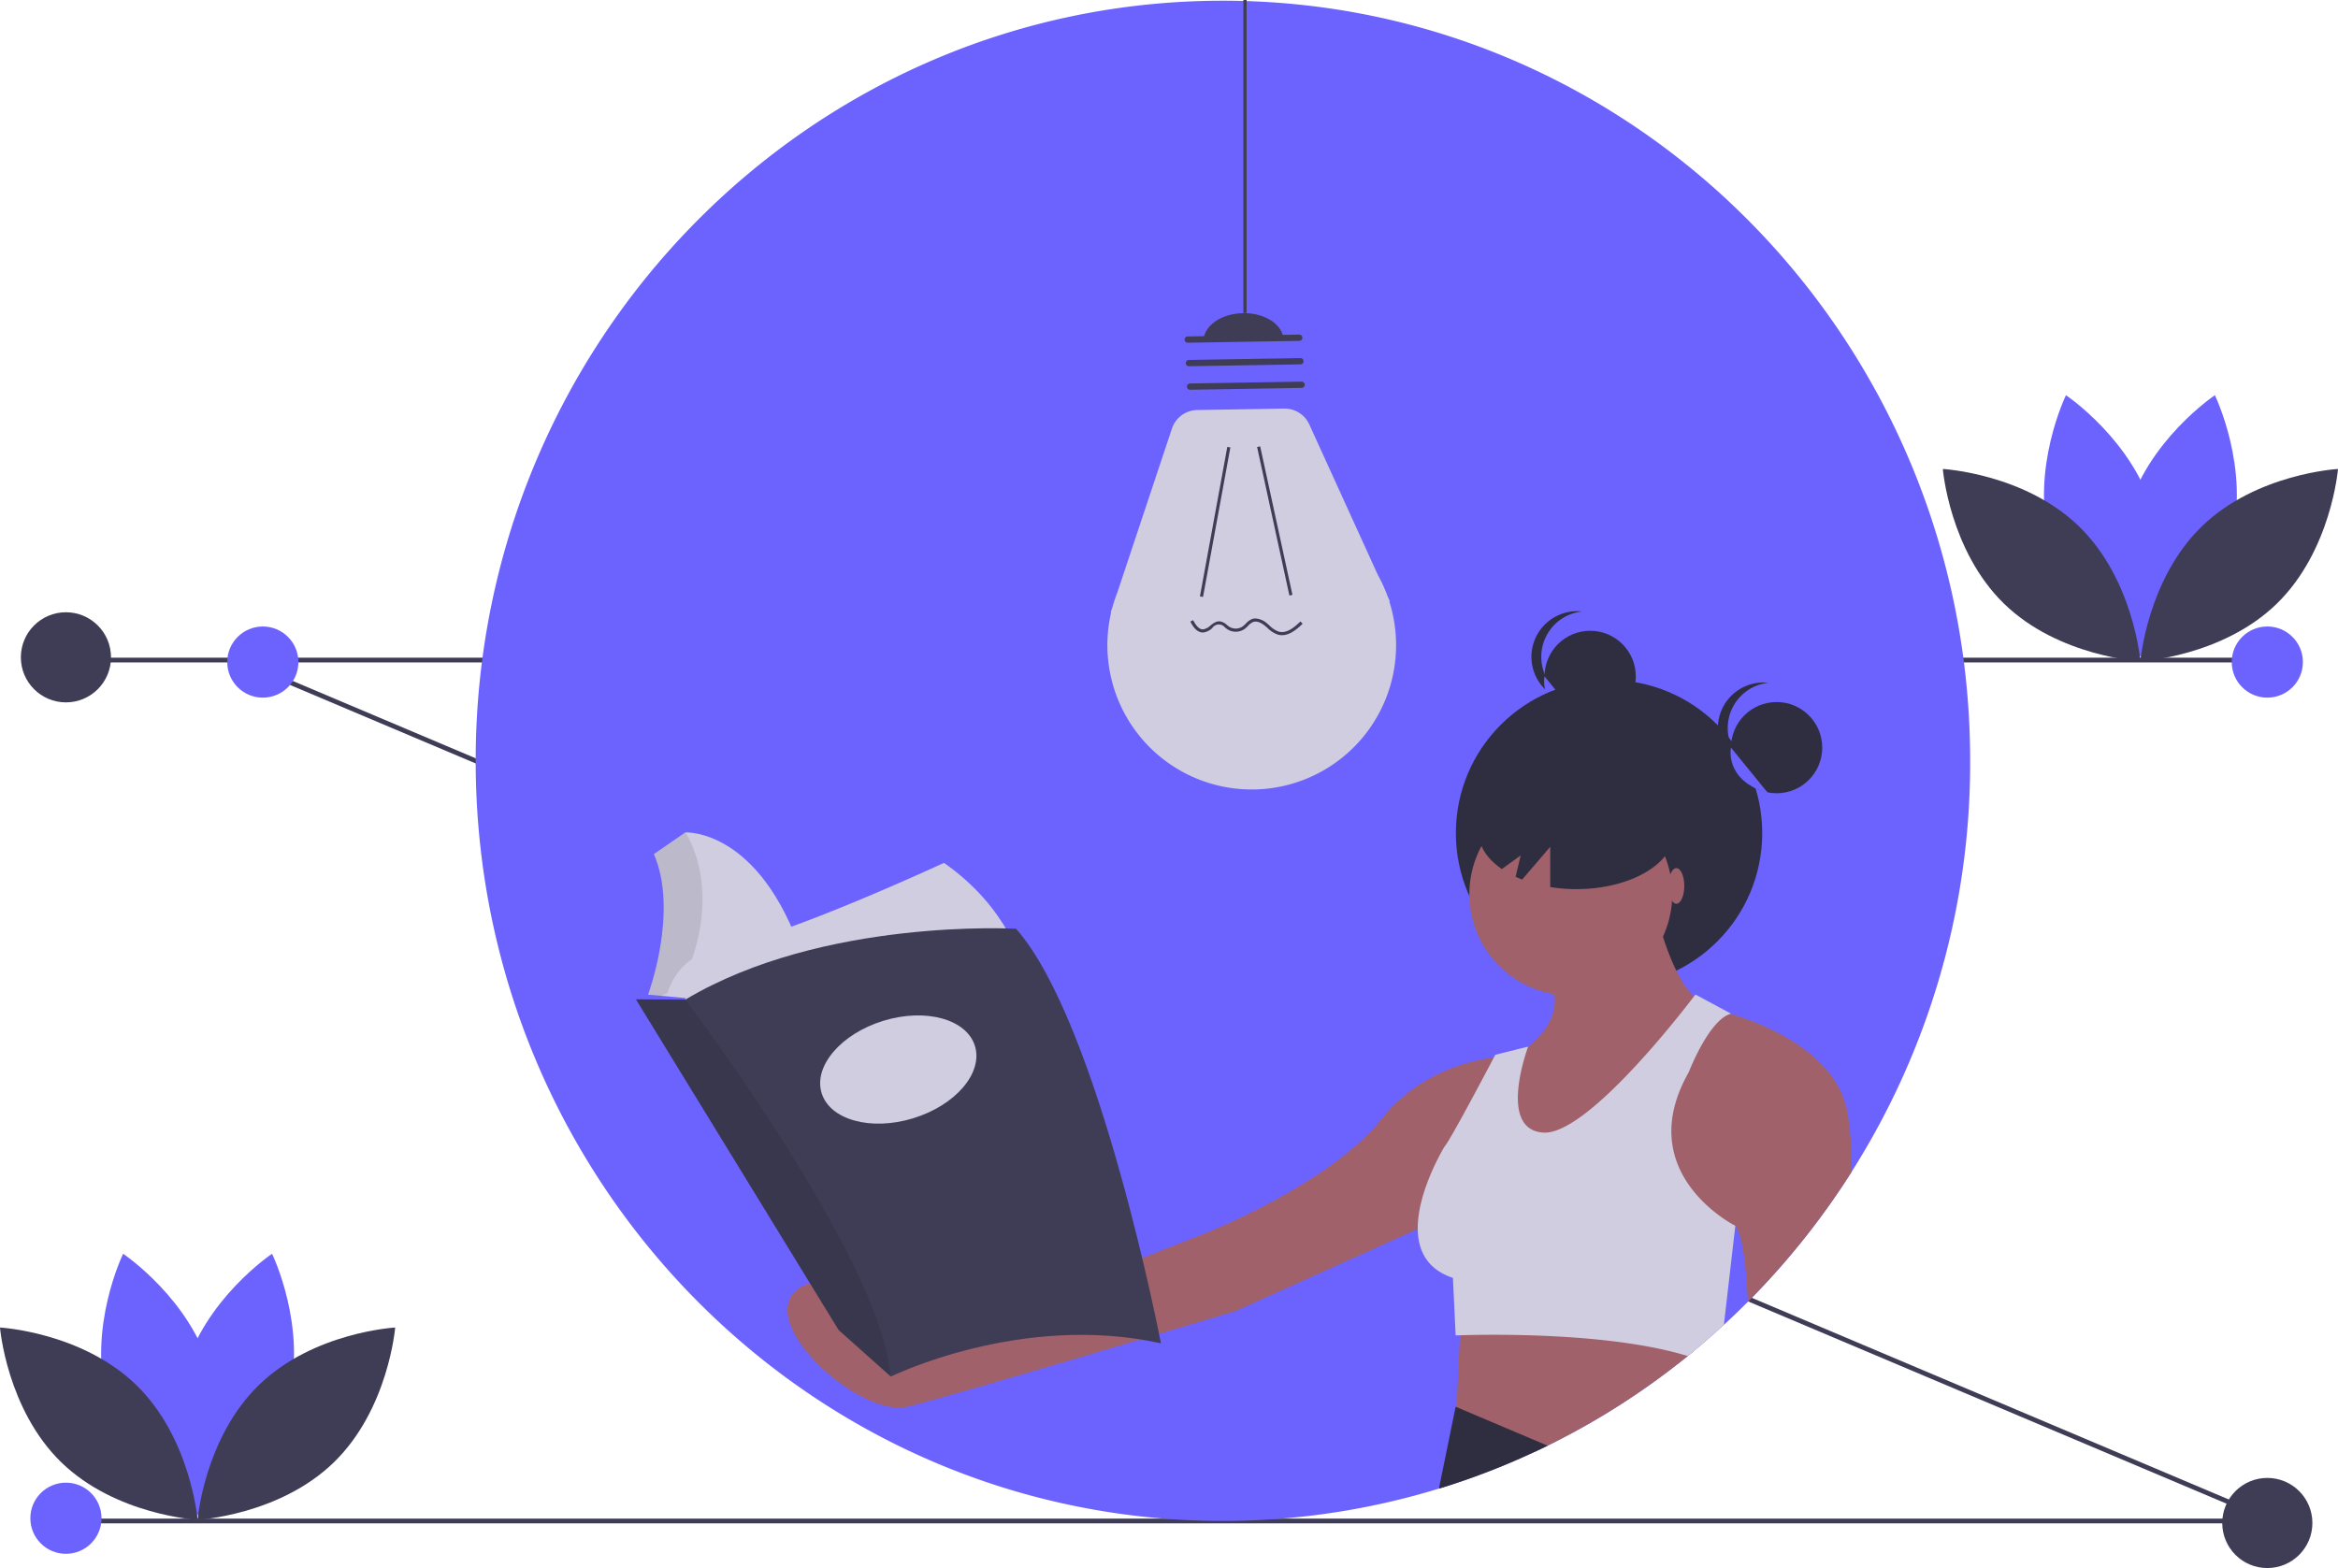 <svg xmlns="http://www.w3.org/2000/svg" width="754.398" height="506.066" viewBox="0 0 754.398 506.066">
  <g id="book_reading" data-name="book reading" transform="translate(0)">
    <rect id="Rectangle_1" data-name="Rectangle 1" width="711.084" height="1.531" transform="translate(21.068 490.109)" fill="#3f3d56"/>
    <rect id="Rectangle_2" data-name="Rectangle 2" width="1.531" height="711.084" transform="translate(76.402 213.794) rotate(-67.078)" fill="#3f3d56"/>
    <rect id="Rectangle_3" data-name="Rectangle 3" width="711.084" height="1.531" transform="translate(21.068 212.258)" fill="#3f3d56"/>
    <path id="Path_1" data-name="Path 1" d="M789.952,374.472a246.52,246.52,0,0,1-71.744,174.6q-3.777,3.8-7.723,7.425-4.753,4.386-9.752,8.5c-.635.528-1.271,1.049-1.914,1.561a240.145,240.145,0,0,1-42.527,27.578c-.9.452-1.791.9-2.694,1.347-1.431.7-2.878,1.393-4.325,2.067a238.186,238.186,0,0,1-170.882,11.6c-98.794-30.663-170.66-124.13-170.66-234.681,0-135.489,107.949-245.32,241.11-245.32S789.952,238.984,789.952,374.472Z" transform="translate(-154.244 -128.919)" fill="#6c63ff"/>
    <path id="Path_2" data-name="Path 2" d="M664.989,363.349l.191-.007-.755-1.658a46.3,46.3,0,0,0-3.1-6.806L639.178,306.25a8.758,8.758,0,0,0-8.117-5.127l-28.048.467a8.759,8.759,0,0,0-8.164,5.99L577.216,360.54a46.24,46.24,0,0,0-1.508,4.53l-.6,1.8.141-.005a46.578,46.578,0,1,0,89.739-3.513Z" transform="translate(-216.708 -169.258)" fill="#d0cde1"/>
    <rect id="Rectangle_4" data-name="Rectangle 4" width="49.049" height="1.012" transform="translate(387.182 192.47) rotate(-79.634)" fill="#3f3d56"/>
    <rect id="Rectangle_5" data-name="Rectangle 5" width="1.012" height="49.049" transform="translate(405.626 144.264) rotate(-12.264)" fill="#3f3d56"/>
    <path id="Path_3" data-name="Path 3" d="M607.6,270.526l35.941-.6a1.013,1.013,0,1,1,.034,2.025l-35.94.6a1.013,1.013,0,1,1-.034-2.025Z" transform="translate(-224.35 -161.94)" fill="#3f3d56"/>
    <path id="Path_4" data-name="Path 4" d="M608.095,280.44l35.941-.6a1.013,1.013,0,1,1,.034,2.025l-35.941.6a1.013,1.013,0,1,1-.034-2.025Z" transform="translate(-224.467 -164.266)" fill="#3f3d56"/>
    <path id="Path_5" data-name="Path 5" d="M608.591,290.354l35.941-.6a1.013,1.013,0,1,1,.034,2.025l-35.941.6a1.013,1.013,0,1,1-.034-2.025Z" transform="translate(-224.583 -166.592)" fill="#3f3d56"/>
    <path id="Path_6" data-name="Path 6" d="M627.313,260.883c-7.129.119-12.842,4.188-12.76,9.09l25.817-.43C640.287,264.641,634.443,260.764,627.313,260.883Z" transform="translate(-226.215 -159.819)" fill="#3f3d56"/>
    <path id="Path_7" data-name="Path 7" d="M629.984,389.614a6.238,6.238,0,0,1,3.786,1.618c.267.221.529.453.792.686a7.907,7.907,0,0,0,2.983,1.952c2.474.675,4.916-1.281,6.977-3.284l.706.726c-2.266,2.2-4.982,4.344-7.949,3.535a8.775,8.775,0,0,1-3.387-2.17c-.255-.226-.51-.451-.768-.665-.846-.7-2.48-1.793-3.933-1.227A4.931,4.931,0,0,0,627.615,392a9.434,9.434,0,0,1-1.094.985,4.959,4.959,0,0,1-5.495.163,9.811,9.811,0,0,1-.86-.645,2.52,2.52,0,0,0-4.1.218,5.236,5.236,0,0,1-2.865,1.423l-.11,0c-2.018.034-3.3-1.985-4.089-3.519l.9-.464c1.076,2.086,2.113,3.036,3.246,2.968a4.452,4.452,0,0,0,2.294-1.209c.958-.752,1.95-1.529,3.236-1.349a4.379,4.379,0,0,1,2.123,1.141,8.922,8.922,0,0,0,.77.58,3.979,3.979,0,0,0,4.351-.129,8.546,8.546,0,0,0,.975-.883,5.752,5.752,0,0,1,1.924-1.444,3.33,3.33,0,0,1,1.162-.226Z" transform="translate(-224.913 -190.016)" fill="#3f3d56"/>
    <rect id="Rectangle_6" data-name="Rectangle 6" width="1.052" height="101.023" transform="translate(401.188)" fill="#3f3d56"/>
    <path id="Path_8" data-name="Path 8" d="M1036.755,342.967c-6.416,23.717-28.392,38.406-28.392,38.406s-11.574-23.765-5.158-47.482,28.392-38.406,28.392-38.406S1043.169,319.249,1036.755,342.967Z" transform="translate(-316.927 -167.936)" fill="#6c63ff"/>
    <path id="Path_9" data-name="Path 9" d="M970.779,342.967c6.416,23.717,28.392,38.406,28.392,38.406s11.574-23.765,5.158-47.482-28.392-38.406-28.392-38.406S964.363,319.249,970.779,342.967Z" transform="translate(-309.32 -167.936)" fill="#6c63ff"/>
    <path id="Path_10" data-name="Path 10" d="M970.206,345.165c17.6,17.138,19.756,43.483,19.756,43.483s-26.394-1.441-44-18.579-19.756-43.484-19.756-43.484S952.6,328.026,970.206,345.165Z" transform="translate(-299.32 -175.231)" fill="#3f3d56"/>
    <path id="Path_11" data-name="Path 11" d="M1029.256,345.165c-17.6,17.138-19.756,43.483-19.756,43.483s26.394-1.441,44-18.579,19.756-43.484,19.756-43.484S1046.861,328.026,1029.256,345.165Z" transform="translate(-318.858 -175.231)" fill="#3f3d56"/>
    <path id="Path_12" data-name="Path 12" d="M217.752,704.967c-6.416,23.717-28.392,38.406-28.392,38.406s-11.574-23.765-5.158-47.482,28.392-38.406,28.392-38.406S224.168,681.249,217.752,704.967Z" transform="translate(-124.813 -252.85)" fill="#6c63ff"/>
    <path id="Path_13" data-name="Path 13" d="M151.779,704.967c6.416,23.717,28.392,38.406,28.392,38.406s11.574-23.765,5.158-47.482-28.392-38.406-28.392-38.406S145.363,681.249,151.779,704.967Z" transform="translate(-117.208 -252.85)" fill="#6c63ff"/>
    <path id="Path_14" data-name="Path 14" d="M151.206,707.165c17.606,17.138,19.756,43.483,19.756,43.483s-26.394-1.441-44-18.579-19.756-43.484-19.756-43.484S133.6,690.026,151.206,707.165Z" transform="translate(-107.207 -260.145)" fill="#3f3d56"/>
    <path id="Path_15" data-name="Path 15" d="M210.256,707.165C192.65,724.3,190.5,750.648,190.5,750.648s26.394-1.441,44-18.579,19.756-43.484,19.756-43.484S227.861,690.026,210.256,707.165Z" transform="translate(-126.745 -260.145)" fill="#3f3d56"/>
    <circle id="Ellipse_1" data-name="Ellipse 1" cx="14.723" cy="14.723" r="14.723" transform="translate(498.377 203.57)" fill="#2f2e41"/>
    <path id="Path_16" data-name="Path 16" d="M755.966,401.281a14.722,14.722,0,0,1,13.144-14.636,14.723,14.723,0,1,0,0,29.271A14.722,14.722,0,0,1,755.966,401.281Z" transform="translate(-258.641 -189.299)" fill="#2f2e41"/>
    <path id="Path_17" data-name="Path 17" d="M758.273,414.036s-2.286,10.516,12,14.723Z" transform="translate(-259.896 -195.744)" fill="#6c63ff"/>
    <circle id="Ellipse_2" data-name="Ellipse 2" cx="49.426" cy="49.426" r="49.426" transform="translate(469.763 219.443)" fill="#2f2e41"/>
    <path id="Path_18" data-name="Path 18" d="M797.637,694.575c-.635.528-1.271,1.049-1.914,1.561A240.145,240.145,0,0,1,753.2,723.715c-.9.452-1.791.9-2.694,1.347-1.431.7-2.878,1.393-4.325,2.067l-25.336-8.443.291-6.07v-.023l1.1-23.147.375-7.915Z" transform="translate(-251.147 -258.491)" fill="#a0616a"/>
    <path id="Path_19" data-name="Path 19" d="M748.876,734.55c-1.431.7-2.878,1.393-4.325,2.067A234.927,234.927,0,0,1,714,748.382a1.7,1.7,0,0,1-.092-.475l5.3-25.925.291.122Z" transform="translate(-249.521 -267.979)" fill="#2f2e41"/>
    <circle id="Ellipse_3" data-name="Ellipse 3" cx="32.731" cy="32.731" r="32.731" transform="translate(474.12 255.845)" fill="#a0616a"/>
    <path id="Path_20" data-name="Path 20" d="M785.893,508.171S791.2,534.71,800.932,540.9L746.97,604.6l-20.346-19.462,15.039-26.539s16.808-9.731,11.5-23Z" transform="translate(-252.503 -217.825)" fill="#a0616a"/>
    <path id="Path_21" data-name="Path 21" d="M867.553,606.911a245.613,245.613,0,0,1-33.465,41.915c-.543-11.864-1.722-21.646-4.034-24.54a.023.023,0,0,1-.015-.008l-28.3-8.841s6.192-58.387,21.233-61.035c0,0,2.182.444,5.572,1.47,10.93,3.291,34.4,12.568,37.774,32.14a108.63,108.63,0,0,1,1.232,18.9Z" transform="translate(-270.124 -228.67)" fill="#a0616a"/>
    <path id="Path_22" data-name="Path 22" d="M674.236,574.045s-26.539-.885-43.347,20.346-57.5,37.154-57.5,37.154L471.657,671.355s-18.577-32.731-30.077-21.231,21.231,40.693,36.27,37.154S584,656.316,584,656.316l72.539-32.731Z" transform="translate(-185.077 -233.276)" fill="#a0616a"/>
    <path id="Path_23" data-name="Path 23" d="M807.329,622.827l-3.689,31.964q-4.753,4.386-9.752,8.5c-.635.528-1.271,1.049-1.914,1.561-25.542-7.83-65.567-6.958-73.489-6.69-.9.023-1.393.046-1.393.046l-.88-18.577c-8.489-2.824-11.275-9-11.351-15.8-.13-12.323,8.7-26.668,8.7-26.668,1.584-1.584,13.426-24.034,15.875-28.688.283-.543.444-.842.444-.842l10.617-2.648s-.031.084-.092.237c-.949,2.656-9.2,26.683,5.006,27.517,13.977.827,44.38-38.425,48.567-43.928l.482-.635,11.5,6.192c-.046.015-.092.023-.138.038-7.027,1.952-13.533,18.875-13.533,18.875-18.347,32.332,14.222,49.125,15.025,49.531A.024.024,0,0,0,807.329,622.827Z" transform="translate(-247.398 -227.211)" fill="#d0cde1"/>
    <path id="Path_24" data-name="Path 24" d="M762.04,455.666c-17.424,0-31.548,8.239-31.548,18.4,0,4.548,2.839,8.7,7.526,11.915l6.073-4.4-1.652,6.894c.685.318,1.385.625,2.115.909l9.073-10.585v13a52.962,52.962,0,0,0,8.413.667c17.424,0,31.548-8.239,31.548-18.4S779.463,455.666,762.04,455.666Z" transform="translate(-253.411 -205.509)" fill="#2f2e41"/>
    <circle id="Ellipse_4" data-name="Ellipse 4" cx="14.723" cy="14.723" r="14.723" transform="translate(558.532 226.57)" fill="#2f2e41"/>
    <path id="Path_25" data-name="Path 25" d="M834.557,431.33A14.722,14.722,0,0,1,847.7,416.695a14.881,14.881,0,0,0-1.575-.087,14.723,14.723,0,1,0,1.577,29.358,14.722,14.722,0,0,1-13.145-14.635Z" transform="translate(-277.076 -196.347)" fill="#2f2e41"/>
    <path id="Path_26" data-name="Path 26" d="M836.863,444.085s-2.287,10.516,12,14.723Z" transform="translate(-278.331 -202.793)" fill="#6c63ff"/>
    <ellipse id="Ellipse_5" data-name="Ellipse 5" cx="2.556" cy="5.75" rx="2.556" ry="5.75" transform="translate(538.354 280.172)" fill="#a0616a"/>
    <path id="Path_27" data-name="Path 27" d="M429.589,519.342l-38.79,9.4-.126.03-4.217,3.817-1.214,1.1-2.6-.471-4.606-.832,3.21-10.832.6-20.662-2.207-12.638,12.237-8.425S415.748,478.419,429.589,519.342Z" transform="translate(-170.735 -211.175)" fill="#d0cde1"/>
    <path id="Path_28" data-name="Path 28" d="M390.8,528.741c-.526,1.121.576.381-.026,1.535l-5.617,1.805-2.516,1.133-4.606-.832,3.21-10.832.6-20.662-2.207-12.638,12.237-8.425S405.01,498.425,390.8,528.741Z" transform="translate(-170.735 -211.176)" opacity="0.1"/>
    <path id="Path_29" data-name="Path 29" d="M477.4,492.667s-50.952,23.671-71.614,27.281-18.856,24.272-18.856,24.272l115.745-18.054S498.667,507.512,477.4,492.667Z" transform="translate(-172.813 -214.189)" fill="#d0cde1"/>
    <path id="Path_30" data-name="Path 30" d="M376.418,487.083s8.826,21.464-1,48.144l11.434,5.216,4.413-5.216.1-.5-12.136-1.1s10.03-26.88,1.805-45.536C381.031,488.086,379.226,484.074,376.418,487.083Z" transform="translate(-170.12 -212.616)" fill="#6c63ff"/>
    <path id="Path_31" data-name="Path 31" d="M544.689,654.2c-45.134-10.03-87.16,10.732-87.16,10.732l-.114-.1-16.736-14.943-65.4-106.719,15.948.1C435.563,516.785,497.949,520.4,497.949,520.4,524.83,550.887,544.689,654.2,544.689,654.2Z" transform="translate(-170.089 -220.654)" fill="#3f3d56"/>
    <path id="Path_32" data-name="Path 32" d="M457.414,671.853l-16.736-14.943-65.4-106.719,15.948.1S454.793,634.242,457.414,671.853Z" transform="translate(-170.089 -227.682)" opacity="0.1"/>
    <ellipse id="Ellipse_6" data-name="Ellipse 6" cx="25.877" cy="16.449" rx="25.877" ry="16.449" transform="translate(260.285 337.039) rotate(-17.052)" fill="#d0cde1"/>
    <circle id="Ellipse_7" data-name="Ellipse 7" cx="14.543" cy="14.543" r="14.543" transform="translate(6.731 197.597)" fill="#3f3d56"/>
    <circle id="Ellipse_8" data-name="Ellipse 8" cx="14.543" cy="14.543" r="14.543" transform="translate(717.049 476.979)" fill="#3f3d56"/>
    <circle id="Ellipse_9" data-name="Ellipse 9" cx="11.481" cy="11.481" r="11.481" transform="translate(73.323 202.19)" fill="#6c63ff"/>
    <circle id="Ellipse_10" data-name="Ellipse 10" cx="11.481" cy="11.481" r="11.481" transform="translate(720.111 202.19)" fill="#6c63ff"/>
    <circle id="Ellipse_11" data-name="Ellipse 11" cx="11.481" cy="11.481" r="11.481" transform="translate(9.792 478.51)" fill="#6c63ff"/>
  </g>
</svg>
